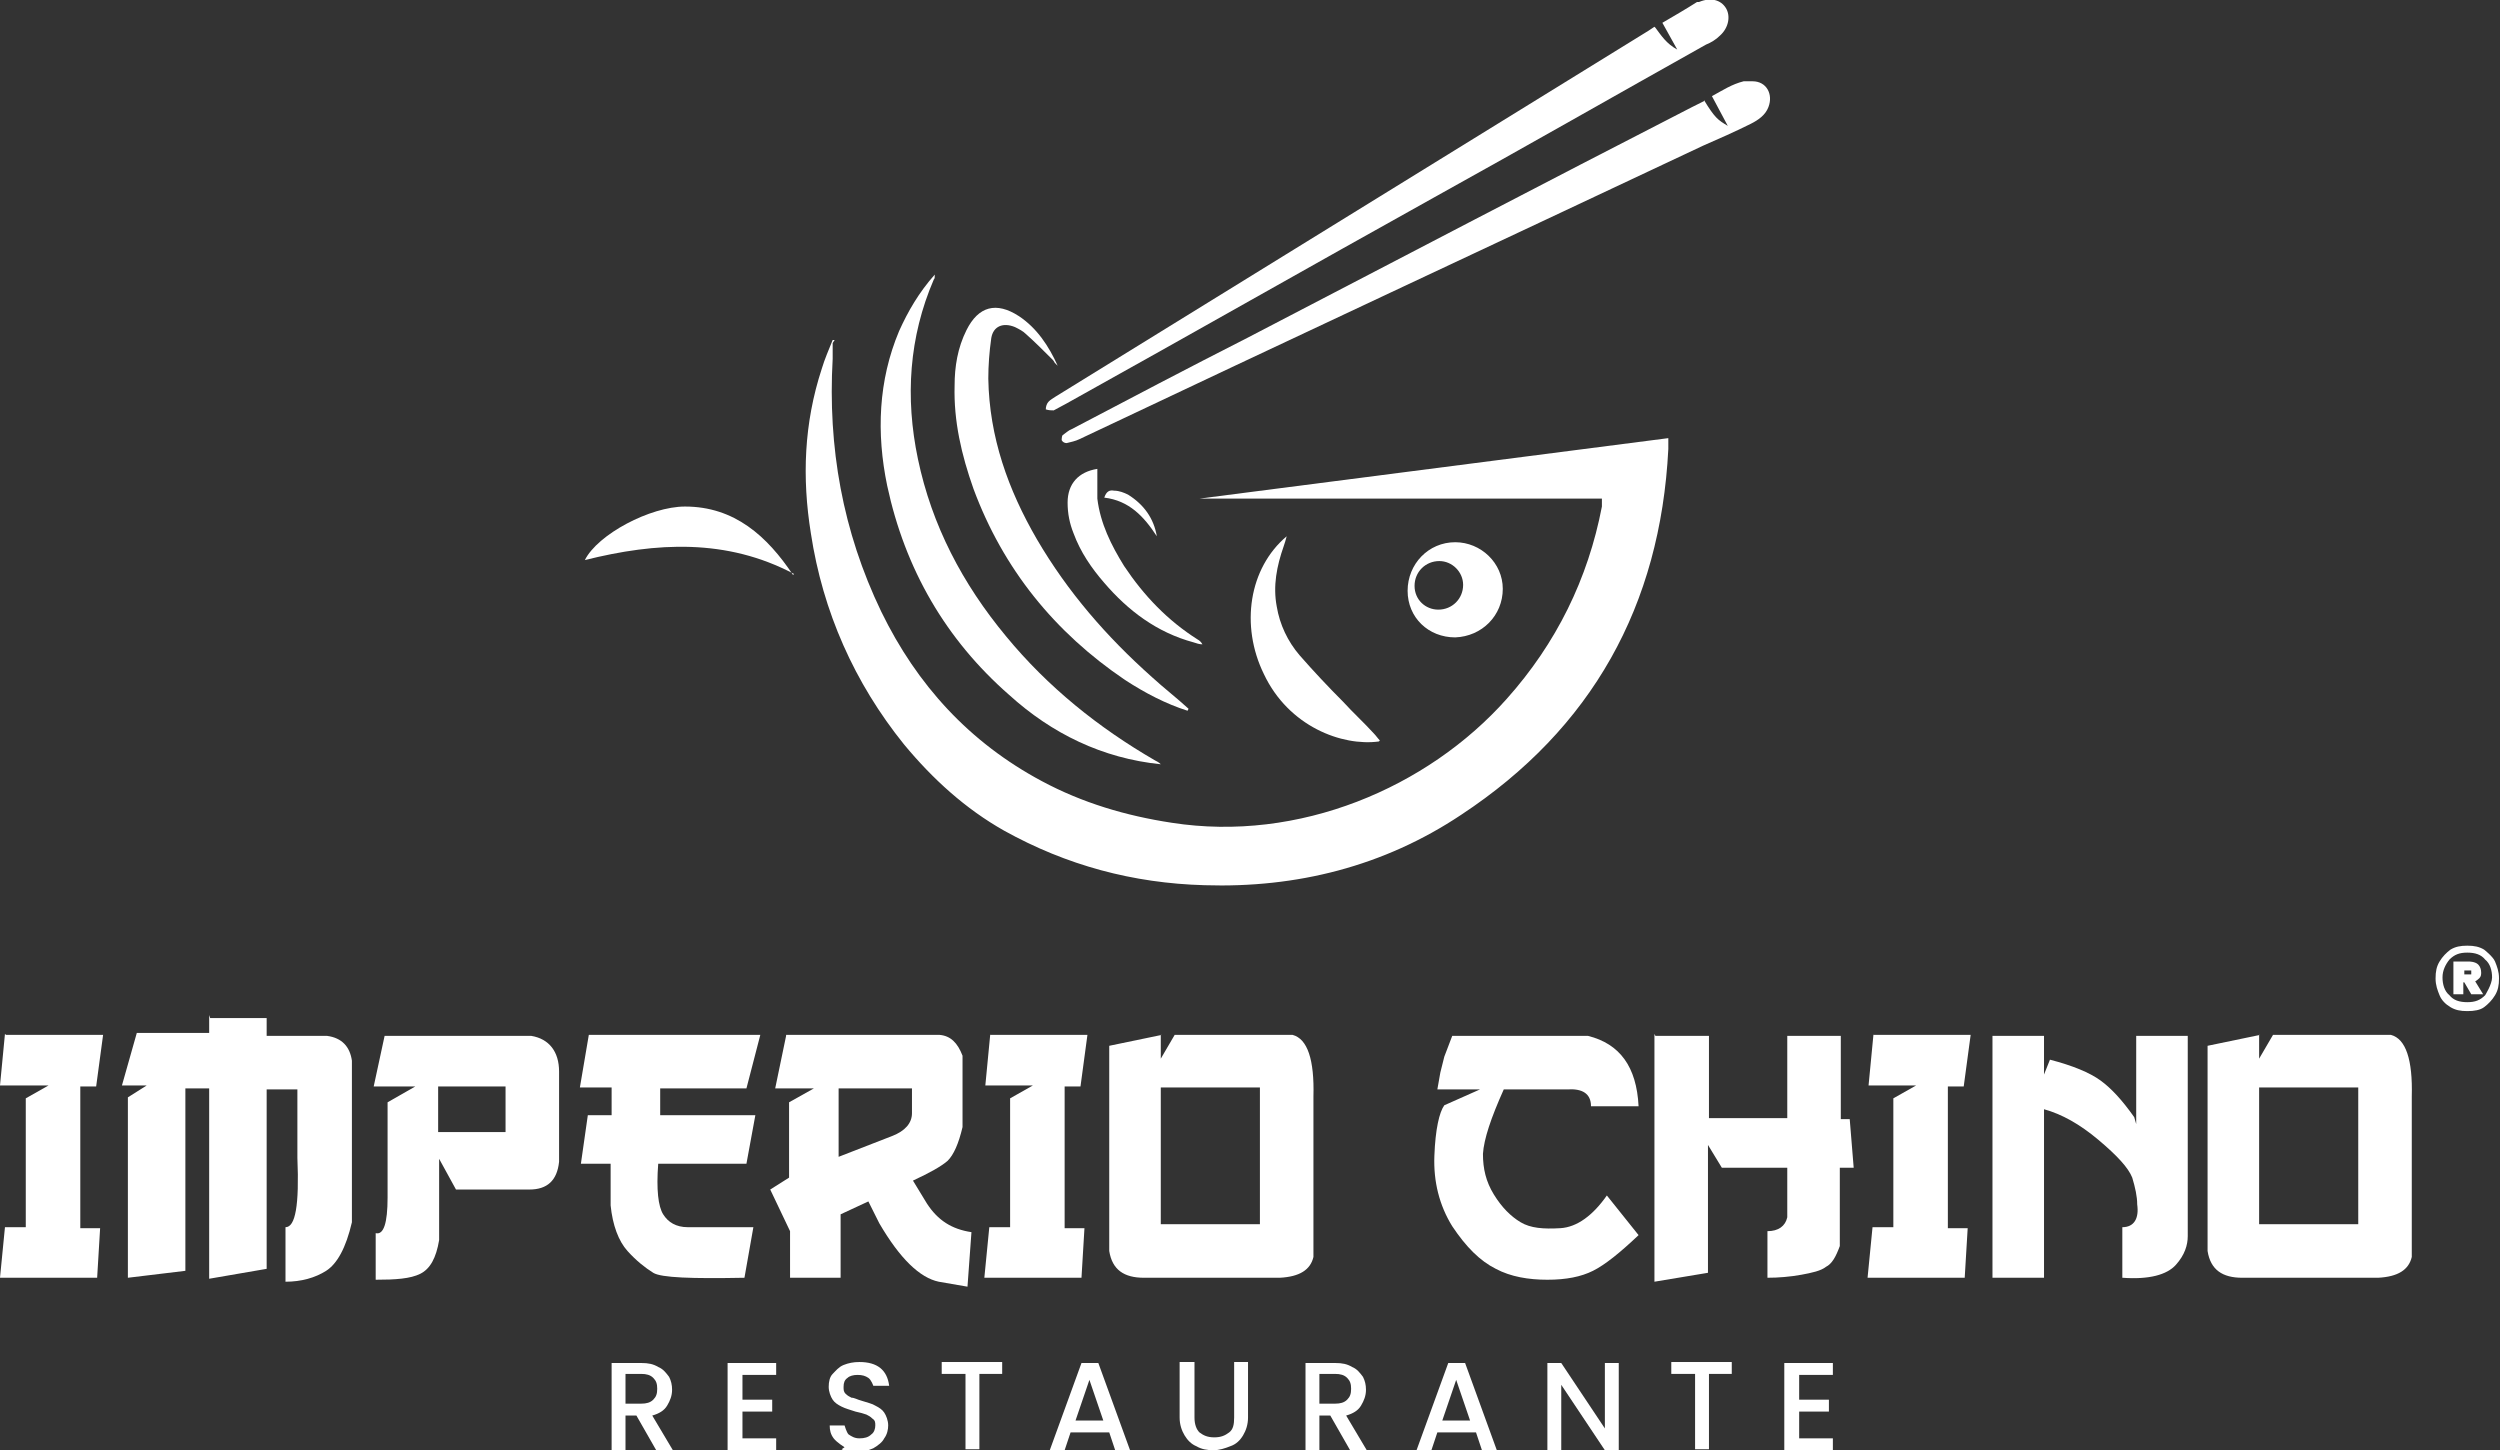 <?xml version="1.0" encoding="UTF-8"?><svg xmlns="http://www.w3.org/2000/svg" viewBox="0 0 25.22 14.63"><rect x="0" y="0" width="25.22" height="14.63" fill="#333333" stroke="none"/><defs><style>.d{fill:#fff;}</style></defs><g id="a"/><g id="b"><g id="c"><g><path class="d" d="M.06,10.44h.98l-.07,.52h-.16v1.43h.2l-.03,.5H0l.05-.51h.21v-1.3l.23-.13H0l.05-.52Z"/><path class="d" d="M2.12,10.27h.57v.18h.61c.15,.02,.23,.11,.25,.25v1.63c-.06,.26-.15,.42-.26,.49s-.25,.11-.41,.11v-.55c.1,0,.14-.22,.12-.7v-.69h-.31v1.81l-.58,.1v-1.92h-.24v1.84l-.58,.07v-1.82l.19-.12h-.25l.15-.53h.73v-.18Z"/><path class="d" d="M5.36,10.45c.18,.03,.28,.16,.28,.36v.91c-.02,.19-.12,.28-.3,.28h-.74l-.17-.31v.82c-.03,.18-.09,.29-.19,.34s-.25,.06-.45,.06v-.47c.08,.02,.12-.1,.12-.36v-.96l.28-.16h-.42l.11-.51h1.49Zm-.94,.51v.46h.68v-.46h-.68Z"/><path class="d" d="M5.94,10.44h1.73l-.14,.54h-.87v.27h.96l-.09,.49h-.89c-.02,.26,0,.43,.05,.51s.13,.13,.25,.13h.66l-.09,.51c-.53,.01-.84,0-.92-.05s-.17-.12-.26-.22-.15-.26-.17-.46v-.42h-.3l.07-.49h.24v-.28h-.32l.09-.53Z"/><path class="d" d="M7.93,10.44h1.55c.11,.01,.18,.08,.23,.21v.72c-.04,.17-.09,.28-.15,.34-.07,.06-.18,.12-.35,.2l.14,.23c.11,.17,.25,.26,.45,.29l-.04,.55-.29-.05c-.19-.04-.39-.23-.6-.59l-.11-.22-.28,.13v.64h-.51v-.47l-.2-.42,.19-.12v-.76l.25-.14h-.39l.11-.53Zm.53,.54v.69l.54-.21c.13-.05,.2-.13,.2-.23v-.25h-.73Z"/><path class="d" d="M9.99,10.44h.98l-.07,.52h-.16v1.43h.2l-.03,.5h-.98l.05-.51h.21v-1.3l.23-.13h-.48l.05-.52Z"/><path class="d" d="M11.71,10.44v.24l.14-.24h1.19c.15,.04,.22,.25,.21,.62v1.62c-.03,.13-.14,.2-.34,.21h-1.37c-.2,0-.32-.08-.35-.27v-2.07l.53-.11Zm0,.53v1.38h1v-1.38h-1Z"/><path class="d" d="M16.02,10.45c.32,.08,.49,.31,.51,.71h-.48c0-.13-.09-.18-.24-.17h-.64c-.13,.29-.2,.5-.21,.65,0,.15,.03,.28,.11,.41s.17,.22,.27,.28,.23,.07,.4,.06,.33-.13,.47-.33l.32,.4c-.19,.18-.34,.3-.46,.36s-.27,.09-.46,.09c-.19,0-.37-.03-.52-.11-.16-.08-.3-.22-.44-.43-.13-.21-.19-.45-.18-.71,.01-.27,.05-.44,.1-.51l.36-.16h-.43l.03-.17,.04-.16,.08-.21h1.36Z"/><path class="d" d="M16.7,10.45h.54v.83h.79v-.83h.54v.84h.09l.04,.49h-.14v.79c-.04,.11-.08,.18-.14,.21-.05,.04-.14,.06-.25,.08-.11,.02-.23,.03-.34,.03v-.47c.11,0,.18-.05,.2-.14v-.5h-.66l-.14-.23v1.29l-.54,.09v-2.5Z"/><path class="d" d="M18.9,10.44h.98l-.07,.52h-.16v1.43h.2l-.03,.5h-.98l.05-.51h.21v-1.3l.23-.13h-.48l.05-.52Z"/><path class="d" d="M20.1,10.45h.52v.39l.06-.15c.23,.06,.4,.13,.51,.21,.11,.08,.22,.2,.34,.37l.02,.07v-.89h.52v2.02c0,.09-.03,.19-.12,.29-.09,.1-.27,.15-.54,.13v-.51c.12,0,.17-.09,.15-.23,0-.08-.02-.17-.05-.27-.04-.1-.15-.22-.34-.38-.19-.16-.37-.26-.55-.31v1.7h-.52v-2.45Z"/><path class="d" d="M22.79,10.44v.24l.14-.24h1.19c.15,.04,.22,.25,.21,.62v1.62c-.03,.13-.14,.2-.34,.21h-1.37c-.2,0-.32-.08-.35-.27v-2.07l.53-.11Zm0,.53v1.38h1v-1.38h-1Z"/></g><g><path class="d" d="M6.62,14.63l-.2-.35h-.11v.35h-.14v-.88h.3c.07,0,.12,.01,.17,.04,.05,.02,.08,.06,.11,.1,.02,.04,.03,.08,.03,.13,0,.06-.02,.11-.05,.16-.03,.05-.08,.08-.15,.1l.22,.37h-.17Zm-.31-.47h.16c.05,0,.09-.01,.12-.04,.03-.03,.04-.06,.04-.11s-.01-.08-.04-.11c-.03-.03-.07-.04-.12-.04h-.16v.3Z"/><path class="d" d="M7.49,13.86v.26h.3v.12h-.3v.27h.34v.12h-.49v-.88h.49v.12h-.34Z"/><path class="d" d="M8.52,14.6s-.08-.05-.11-.09c-.03-.04-.04-.08-.04-.13h.15s.02,.07,.04,.09c.03,.02,.06,.04,.11,.04,.05,0,.09-.01,.12-.04,.03-.02,.04-.06,.04-.09,0-.03,0-.05-.03-.07-.02-.02-.04-.03-.06-.04-.03-.01-.06-.02-.11-.03-.06-.02-.1-.03-.14-.05-.04-.02-.07-.04-.09-.07s-.04-.08-.04-.13c0-.05,.01-.1,.04-.13s.06-.07,.11-.09c.05-.02,.1-.03,.16-.03,.09,0,.16,.02,.21,.06,.05,.04,.08,.1,.09,.18h-.16s-.02-.06-.05-.08c-.03-.02-.06-.03-.11-.03-.04,0-.08,.01-.1,.03-.03,.02-.04,.05-.04,.09,0,.03,0,.05,.02,.07,.02,.02,.04,.03,.06,.04,.03,0,.06,.02,.1,.03,.06,.02,.11,.03,.14,.05,.04,.02,.07,.04,.09,.07s.04,.08,.04,.13c0,.04-.01,.09-.04,.13-.02,.04-.06,.07-.11,.1-.05,.02-.1,.04-.16,.04-.06,0-.11,0-.16-.03Z"/><path class="d" d="M10.11,13.74v.12h-.23v.76h-.14v-.76h-.24v-.12h.62Z"/><path class="d" d="M11.17,14.45h-.37l-.06,.18h-.15l.32-.88h.17l.32,.88h-.15l-.06-.18Zm-.04-.12l-.14-.41-.14,.41h.29Z"/><path class="d" d="M12.05,13.74v.56c0,.07,.02,.12,.05,.15,.04,.03,.08,.05,.15,.05s.11-.02,.15-.05c.04-.03,.05-.08,.05-.15v-.56h.14v.56c0,.07-.02,.13-.05,.18s-.07,.09-.13,.11c-.05,.02-.11,.04-.17,.04s-.12-.01-.17-.04c-.05-.02-.09-.06-.12-.11s-.05-.11-.05-.18v-.56h.15Z"/><path class="d" d="M13.62,14.63l-.2-.35h-.11v.35h-.14v-.88h.3c.07,0,.12,.01,.17,.04,.05,.02,.08,.06,.11,.1,.02,.04,.03,.08,.03,.13,0,.06-.02,.11-.05,.16-.03,.05-.08,.08-.15,.1l.22,.37h-.17Zm-.31-.47h.16c.05,0,.09-.01,.12-.04,.03-.03,.04-.06,.04-.11s-.01-.08-.04-.11c-.03-.03-.07-.04-.12-.04h-.16v.3Z"/><path class="d" d="M14.87,14.45h-.37l-.06,.18h-.15l.32-.88h.17l.32,.88h-.15l-.06-.18Zm-.04-.12l-.14-.41-.14,.41h.29Z"/><path class="d" d="M16.33,14.63h-.14l-.44-.66v.66h-.14v-.88h.14l.44,.66v-.66h.14v.88Z"/><path class="d" d="M17.47,13.74v.12h-.23v.76h-.14v-.76h-.24v-.12h.62Z"/><path class="d" d="M18.15,13.86v.26h.3v.12h-.3v.27h.34v.12h-.49v-.88h.49v.12h-.34Z"/></g><path class="d" d="M25.06,9.58s.09,.07,.11,.12,.04,.1,.04,.17-.01,.12-.04,.17-.07,.09-.11,.12-.1,.04-.17,.04-.12-.01-.17-.04-.09-.07-.11-.12-.04-.1-.04-.17,.01-.12,.04-.17,.07-.09,.11-.12c.05-.03,.1-.04,.17-.04s.12,.01,.17,.04Zm.01,.46s.07-.11,.07-.18-.02-.14-.07-.18c-.04-.05-.1-.07-.18-.07s-.13,.02-.18,.07c-.04,.05-.07,.11-.07,.18s.02,.14,.07,.18c.04,.05,.1,.07,.18,.07s.13-.02,.18-.07Zm-.05-.18s-.03,.03-.05,.04l.08,.13h-.12l-.07-.12h-.01v.12h-.1v-.33h.16s.06,0,.09,.03c.02,.02,.03,.05,.03,.08,0,.02,0,.04-.02,.06Zm-.16-.03h.05s.02,0,.02,0c0,0,0-.01,0-.02,0,0,0-.01,0-.02,0,0-.01,0-.02,0h-.05v.05Z"/><g><path class="d" d="M8.4,3.46c0,.05,0,.11,0,.16-.05,.89,.1,1.74,.49,2.55,.36,.74,.89,1.32,1.62,1.71,.41,.22,.85,.35,1.31,.42,1.28,.2,2.58-.35,3.38-1.25,.5-.56,.82-1.21,.96-1.94,0-.02,0-.03,0-.05,0,0,0-.01,0-.03h-4.06l4.73-.61s0,.08,0,.11c-.08,1.58-.77,2.82-2.09,3.69-.78,.52-1.66,.74-2.59,.71-.72-.02-1.39-.2-2.02-.55-.39-.22-.72-.52-1.01-.87-.5-.62-.82-1.34-.94-2.13-.09-.56-.07-1.11,.11-1.66,.03-.1,.07-.19,.11-.29h.02Z"/><path class="d" d="M16.7,.28c.06,.08,.11,.16,.22,.22l-.15-.27c.12-.07,.24-.14,.35-.21h.02c.12-.05,.22-.02,.27,.06,.05,.08,.03,.2-.06,.28-.04,.04-.09,.07-.14,.09-.91,.51-1.82,1.03-2.74,1.54-1.24,.69-2.47,1.39-3.71,2.08-.04,.02-.09,.05-.13,.07-.02,0-.05,0-.08-.01,0-.03,.01-.06,.03-.08,.02-.02,.04-.03,.07-.05,1.52-.94,3.05-1.88,4.57-2.82,.47-.29,.94-.58,1.41-.87l.06-.04Z"/><path class="d" d="M17.19,1.01c.11,.18,.14,.2,.24,.26l-.16-.3c.11-.06,.2-.12,.32-.15,.03,0,.06,0,.09,0,.14,0,.21,.13,.16,.26-.03,.08-.1,.13-.18,.17-.16,.08-.32,.15-.48,.22-2.1,.99-4.2,1.97-6.29,2.96-.04,.02-.09,.03-.13,.04-.02,0-.04-.01-.05-.03,0,0,0-.04,.01-.05,.03-.02,.06-.05,.09-.06,.59-.31,1.18-.62,1.77-.92,1.5-.78,2.99-1.56,4.49-2.33,.04-.02,.08-.04,.12-.06Z"/><path class="d" d="M11.71,7.71c-.59-.06-1.1-.31-1.53-.7-.64-.56-1.05-1.27-1.23-2.11-.11-.53-.09-1.06,.12-1.56,.09-.2,.2-.39,.36-.57,0,.03,0,.04-.01,.05-.25,.58-.29,1.19-.16,1.81,.14,.67,.45,1.26,.89,1.79,.42,.51,.93,.92,1.5,1.25,.02,.01,.04,.02,.06,.04Z"/><path class="d" d="M11.98,7.17c-.22-.07-.43-.18-.63-.31-.71-.48-1.23-1.12-1.53-1.93-.12-.34-.2-.68-.19-1.04,0-.19,.03-.38,.12-.56,.12-.24,.3-.29,.53-.14,.18,.12,.3,.3,.39,.5,0,0-.02-.02-.03-.03,0,0-.01-.02-.02-.03-.09-.09-.18-.18-.27-.26-.03-.03-.07-.05-.11-.07-.12-.05-.22-.01-.24,.11-.02,.14-.03,.28-.03,.41,.01,.59,.2,1.12,.49,1.62,.31,.53,.7,.98,1.16,1.39,.12,.11,.25,.21,.37,.32Z"/><path class="d" d="M13.91,7.48c-.37,.05-.91-.15-1.16-.68-.24-.49-.15-1.07,.23-1.39-.01,.04-.02,.07-.03,.1-.07,.2-.11,.4-.07,.61,.03,.18,.11,.35,.23,.49,.14,.16,.29,.32,.44,.47,.1,.11,.21,.21,.31,.32,.02,.02,.04,.05,.06,.07Z"/><path class="d" d="M8.01,5.79c-.68-.36-1.39-.32-2.11-.14,.13-.26,.66-.54,1.01-.54,.5,0,.83,.3,1.09,.69Z"/><path class="d" d="M14.68,6.43c-.27,0-.48-.2-.48-.47,0-.27,.21-.49,.48-.49,.26,0,.48,.21,.48,.47,0,.27-.21,.48-.48,.49Zm-.17-.28c.14,0,.25-.11,.25-.25,0-.13-.11-.24-.24-.24-.14,0-.25,.11-.25,.25,0,.14,.11,.24,.24,.24Z"/><path class="d" d="M11.07,4.73c0,.11,0,.2,0,.3,.03,.25,.14,.47,.27,.68,.2,.3,.44,.55,.74,.74,.02,.01,.04,.03,.05,.05-.03,0-.06-.01-.09-.02-.37-.1-.66-.32-.9-.6-.13-.15-.24-.31-.31-.5-.04-.1-.06-.2-.06-.31,0-.19,.11-.31,.3-.34Z"/><path class="d" d="M11.67,5.41c-.13-.2-.28-.36-.53-.39,.02-.06,.05-.08,.1-.07,.05,0,.1,.02,.14,.04,.16,.1,.26,.24,.29,.42Z"/></g></g></g></svg>
